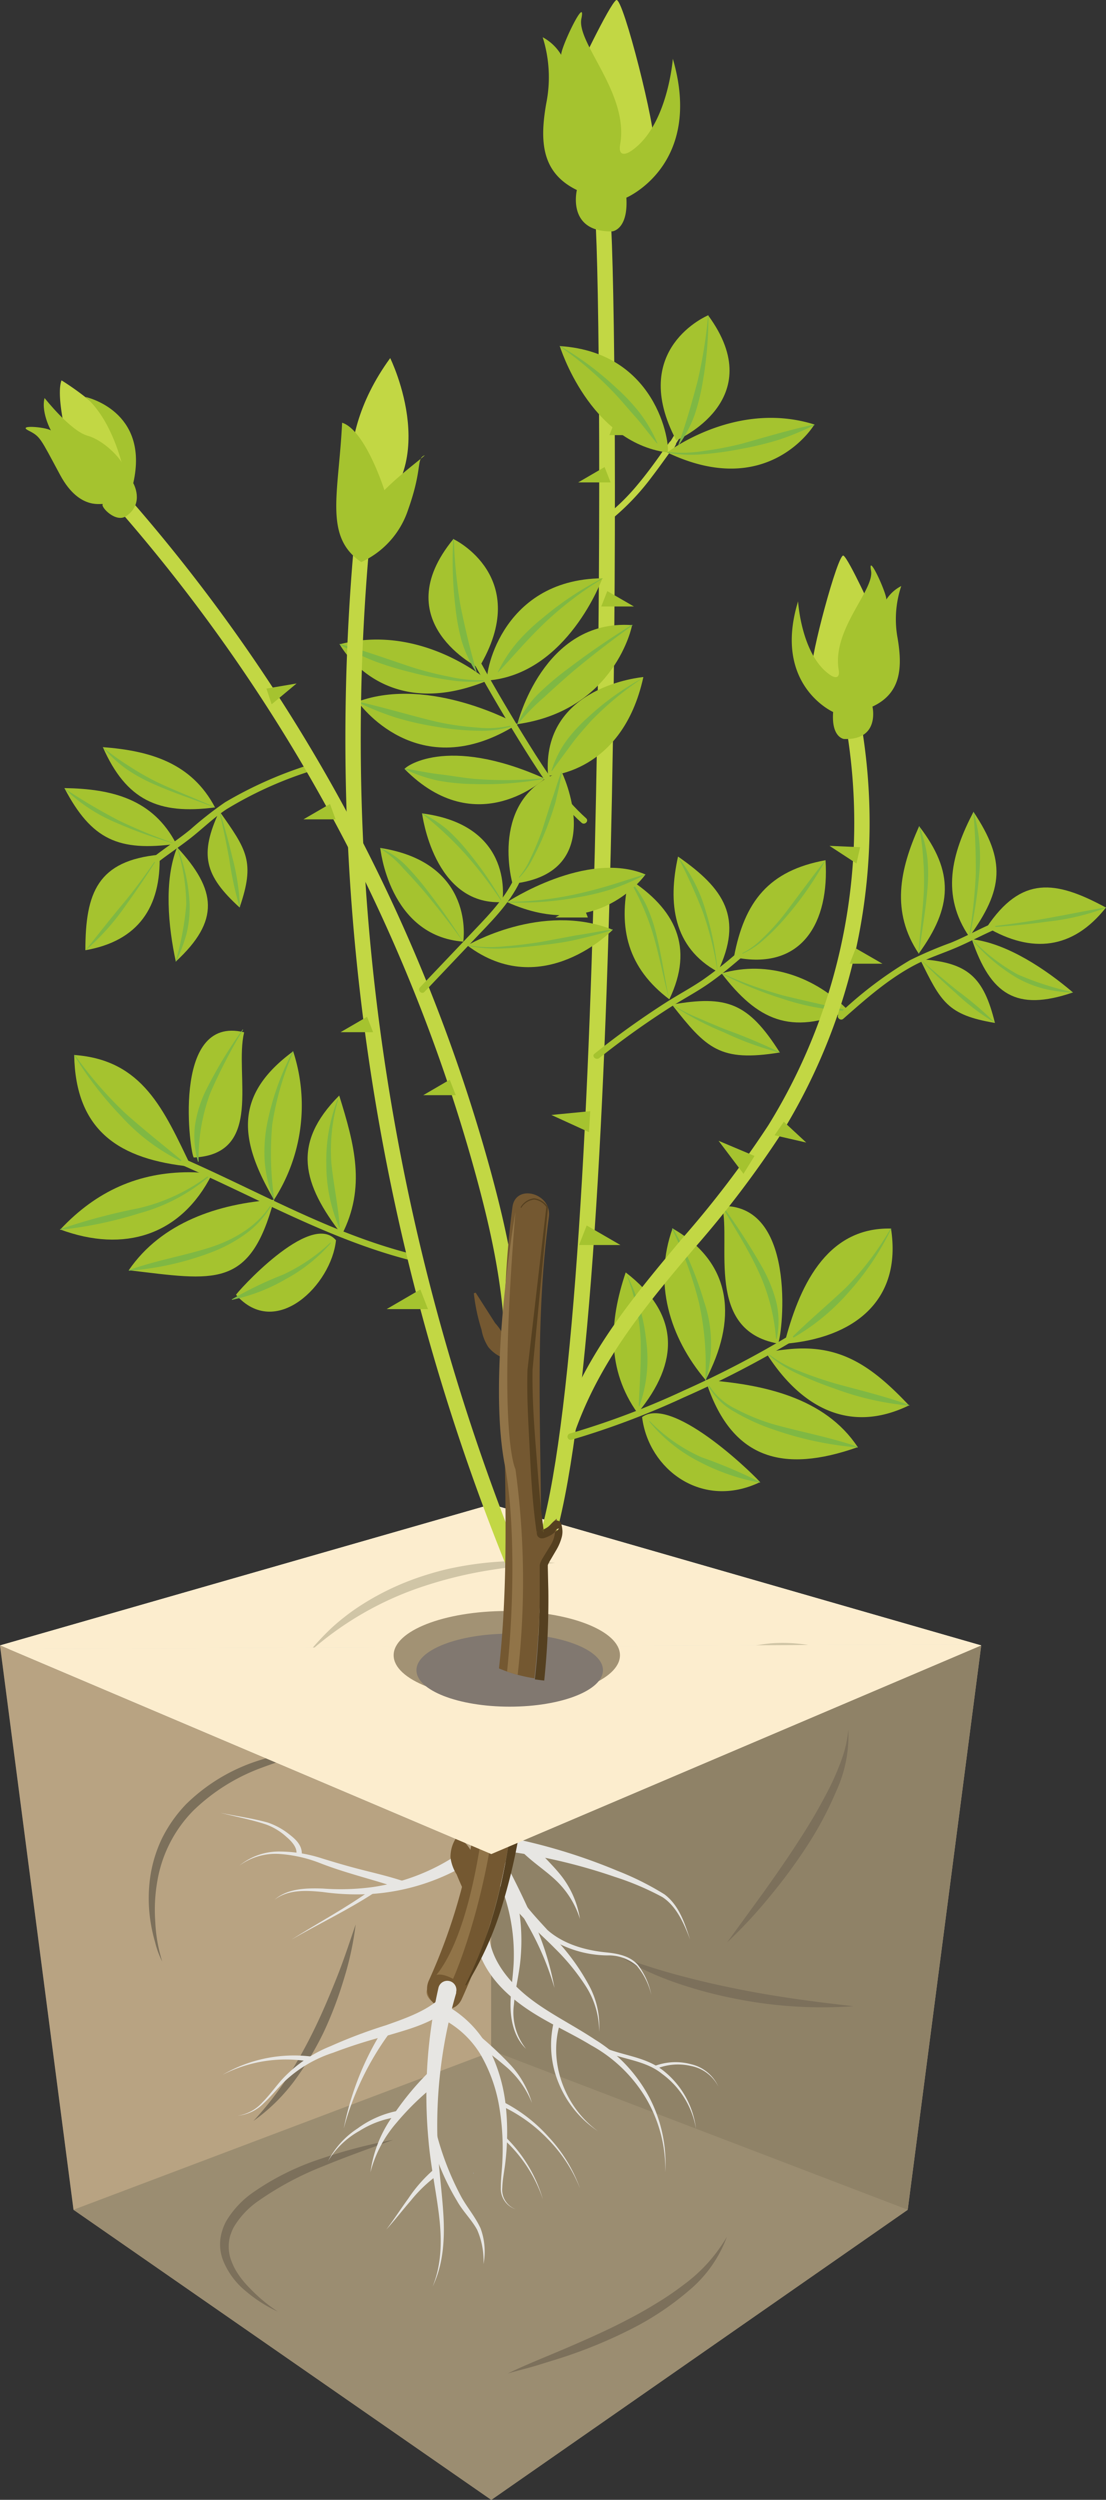 <?xml version="1.0" encoding="UTF-8"?>
<svg xmlns="http://www.w3.org/2000/svg" viewBox="0 0 164 370.55">
  <rect x="0" y="0" width="164" height="370.55" fill="#333333" stroke="none"/>
  <defs>
    <style>.cls-1{fill:#a29274;}.cls-2{fill:#e3e0c9;}.cls-3{fill:#fcedce;}.cls-4{fill:#bda885;}.cls-5{fill:#d0c5a6;}.cls-6{fill:#8f8267;}.cls-7{fill:#ab967a;opacity:0.25;}.cls-8{fill:#9b8d71;}.cls-9{fill:#7c705b;}.cls-10{fill:#a5a5a5;}.cls-11{fill:#e7e6e3;}.cls-12{fill:#745831;}.cls-13{fill:#917448;}.cls-14{fill:#554020;}.cls-15{fill:#817870;}.cls-16{fill:#c2d744;}.cls-17{fill:#a5c32f;}.cls-18{fill:#7fb843;}</style>
  </defs>
  <g id="Слой_2" data-name="Слой 2">
    <g id="Слой_1-2" data-name="Слой 1">
      <polygon class="cls-1" points="72.85 274.83 145.5 243.9 134.6 327.55 72.85 370.55 72.85 274.83"></polygon>
      <polygon class="cls-2" points="72.85 222.99 145.5 243.9 72.85 274.83 0 243.9 72.85 222.99"></polygon>
      <polygon class="cls-3" points="72.85 222.99 0 243.9 1.28 244.44 144.82 243.71 72.85 222.99"></polygon>
      <polygon class="cls-4" points="10.9 327.55 0 243.9 72.85 274.83 72.85 370.55 10.9 327.55"></polygon>
      <path class="cls-5" d="M45.79,244.93a38.44,38.44,0,0,1,3.44-3.68,32.58,32.58,0,0,1,4-3.11,39.5,39.5,0,0,1,9.13-4.42c1.61-.53,3.24-1,4.89-1.33a50.06,50.06,0,0,1,5-.76,48.32,48.32,0,0,1,10.06.05c-3.35.22-6.65.57-9.91,1.1a62.31,62.31,0,0,0-9.58,2.35,48,48,0,0,0-17,9.8Z"></path>
      <path class="cls-5" d="M33.38,247.87c0,.06.19.11.29.14l.36.1c.24.06.49.11.74.15a14.58,14.58,0,0,0,1.48.18,26.53,26.53,0,0,0,3,.1,45,45,0,0,0,5.91-.5c2-.27,3.91-.67,5.86-1.09l5.9-1.34a31.32,31.32,0,0,1-5.59,2.46,34.52,34.52,0,0,1-6,1.44,26.53,26.53,0,0,1-6.17.19,17.73,17.73,0,0,1-3-.54,13.31,13.31,0,0,1-1.46-.51c-.24-.1-.47-.21-.7-.33l-.33-.21C33.54,248,33.35,248,33.38,247.87Z"></path>
      <path class="cls-5" d="M83.5,265.69a57.41,57.41,0,0,1,15.32-16,37.6,37.6,0,0,1,10-5,27.92,27.92,0,0,1,5.5-1.1,23.39,23.39,0,0,1,5.55.25,29.18,29.18,0,0,0-5.46.48,32.24,32.24,0,0,0-5.21,1.47A44.51,44.51,0,0,0,99.66,251a74.06,74.06,0,0,0-8.48,6.85A110,110,0,0,0,83.5,265.69Z"></path>
      <polygon class="cls-6" points="72.85 274.83 145.5 243.9 134.6 327.55 72.85 370.55 72.85 274.83"></polygon>
      <polygon class="cls-7" points="10.9 327.55 0 243.9 72.85 274.83 72.85 370.55 10.9 327.55"></polygon>
      <polygon class="cls-8" points="72.85 370.55 10.9 327.55 73.14 304.03 134.6 327.55 72.85 370.55"></polygon>
      <path class="cls-9" d="M24.06,290.77A13.13,13.13,0,0,1,23,287.9a23.93,23.93,0,0,1-.67-3,22.48,22.48,0,0,1-.11-6.24,19.89,19.89,0,0,1,1.75-6.05,20.32,20.32,0,0,1,3.63-5.18A27,27,0,0,1,38.24,261a45.42,45.42,0,0,1,12.12-2.16,69.08,69.08,0,0,0-11.72,3.25,28.79,28.79,0,0,0-10,6.32,19.51,19.51,0,0,0-5.3,10.37,24.36,24.36,0,0,0-.32,6A23,23,0,0,0,24.06,290.77Z"></path>
      <path class="cls-9" d="M91.76,289.62c.19.31.6.42.92.58s.69.3,1,.43c.69.27,1.4.51,2.12.73,1.41.47,2.85.89,4.29,1.29,2.88.78,5.78,1.48,8.7,2.06,5.85,1.21,11.77,2,17.76,2.67a65.57,65.57,0,0,1-18-1.21,64.53,64.53,0,0,1-8.76-2.42A45.22,45.22,0,0,1,95.57,292c-.69-.33-1.36-.68-2-1.05-.33-.19-.66-.38-1-.59-.16-.11-.31-.23-.46-.35S91.78,289.82,91.76,289.62Z"></path>
      <path class="cls-9" d="M52.74,285.26a46.13,46.13,0,0,1-1.78,8.2,57.1,57.1,0,0,1-3,7.85,45.94,45.94,0,0,1-4.38,7.23,27.46,27.46,0,0,1-6,5.85,50,50,0,0,0,5.09-6.52,73.34,73.34,0,0,0,4-7.21c1.2-2.47,2.26-5,3.29-7.58S51.83,287.9,52.74,285.26Z"></path>
      <path class="cls-9" d="M75.27,351.83c3-1.45,6-2.6,9-3.9s6-2.62,8.83-4.12q2.16-1.11,4.23-2.39a43.15,43.15,0,0,0,4-2.72,23.42,23.42,0,0,0,6.46-7.15,18.88,18.88,0,0,1-5.72,8.05,42.33,42.33,0,0,1-8.27,5.53,71.27,71.27,0,0,1-9.1,3.88c-1.56.55-3.13,1-4.71,1.5S76.84,351.36,75.27,351.83Z"></path>
      <path class="cls-9" d="M41.2,342.65a20.28,20.28,0,0,1-4.71-3,11.22,11.22,0,0,1-3.41-4.59,6.58,6.58,0,0,1-.11-4.46,7.44,7.44,0,0,1,.59-1.39A13.85,13.85,0,0,1,37.5,325a38.4,38.4,0,0,1,10.06-5,75.87,75.87,0,0,1,10.75-2.81c-3.48,1.26-7,2.51-10.34,3.89a46,46,0,0,0-9.58,5.11,12.52,12.52,0,0,0-3.6,3.73,5.61,5.61,0,0,0-.53,1.14,4.5,4.5,0,0,0-.3,1.2,5.94,5.94,0,0,0,.21,2.47,9.17,9.17,0,0,0,1.13,2.34A13.93,13.93,0,0,0,37,339.14,24.14,24.14,0,0,0,41.2,342.65Z"></path>
      <path class="cls-9" d="M107.81,287.93l5.42-7.45c1.77-2.49,3.53-5,5.17-7.56A81.47,81.47,0,0,0,123,265a37.38,37.38,0,0,0,1.79-4.17,17.53,17.53,0,0,0,1-4.44,19.59,19.59,0,0,1-1.78,9.09,52.08,52.08,0,0,1-4.38,8.21,80.62,80.62,0,0,1-5.51,7.46A69.52,69.52,0,0,1,107.81,287.93Z"></path>
      <polygon class="cls-10" points="70.2 322.22 70.27 322.09 70.15 322.08 70.2 322.22"></polygon>
      <path class="cls-11" d="M69.8,276a32,32,0,0,1-14.42,4.72,36.44,36.44,0,0,1-7.54-.27c-2.41-.24-5.09-.4-7.13,1.15,1.93-1.7,4.72-1.74,7.16-1.66a35.67,35.67,0,0,0,7.39-.22,30.51,30.51,0,0,0,13.41-5.4Z"></path>
      <path class="cls-11" d="M55.58,280.51c-4,2.62-8.27,4.64-12.37,7,4-2.52,8.19-4.74,12-7.5Z"></path>
      <path class="cls-11" d="M59.46,280c-3.92-1.36-8.1-2.3-12-3.83a20.24,20.24,0,0,0-6.07-1.36,9.09,9.09,0,0,0-5.89,1.73,9.25,9.25,0,0,1,5.89-2.09,20.62,20.62,0,0,1,6.29,1c2,.62,4,1.21,6.06,1.73s4.08,1,6.13,1.68Z"></path>
      <path class="cls-11" d="M43.92,274.92c.25-.93-.59-1.92-1.45-2.64a9.13,9.13,0,0,0-2.94-1.81c-2.21-.75-4.56-1.17-6.84-1.76,2.31.49,4.65.79,7,1.44a10.55,10.55,0,0,1,3.16,1.72c.89.69,2.09,1.67,1.88,3.21Z"></path>
      <path class="cls-11" d="M89.22,303.35c2.91,1.37,6.51,1.44,9.24,3.66a13,13,0,0,1,4.75,8.56,12.78,12.78,0,0,0-5.06-8.18c-2.55-2.07-6.09-2.13-9.17-3.53Z"></path>
      <path class="cls-11" d="M97.12,306.22a8.83,8.83,0,0,1,5.4-.23,5.88,5.88,0,0,1,4,3.31,5.78,5.78,0,0,0-4.11-3.07,8.4,8.4,0,0,0-5.15.45Z"></path>
      <path class="cls-11" d="M72.55,287.32c.51,3.5,3,6.54,5.93,8.83s6.46,4,9.72,6.16a22.46,22.46,0,0,1,8,8.43A21.12,21.12,0,0,1,98.65,322a20.78,20.78,0,0,0-2.88-11,21.51,21.51,0,0,0-8.11-7.82c-3.28-2-6.85-3.48-10.09-5.8s-6.18-5.47-7-9.71Z"></path>
      <path class="cls-11" d="M83.11,299.74c-1.89,5.73.54,12.53,5.55,16.16a15.59,15.59,0,0,1-5.82-7.12,14.69,14.69,0,0,1-.66-9.31Z"></path>
      <path class="cls-11" d="M74.84,275.88a29.21,29.21,0,0,1,2.37,14.22c-.18,2.41-.82,4.7-1,7A8.64,8.64,0,0,0,78,303.69c-1.75-1.66-2.32-4.22-2.3-6.58s.49-4.75.49-7.06A27.8,27.8,0,0,0,73,276.76Z"></path>
      <path class="cls-11" d="M75.19,276.7a12.91,12.91,0,0,0,3,6c1.49,1.85,3.22,3.56,4.82,5.43a32.42,32.42,0,0,1,4.24,6,12.65,12.65,0,0,1,1.59,7.07,12.4,12.4,0,0,0-2-6.82,32.7,32.7,0,0,0-4.55-5.56c-1.68-1.71-3.53-3.3-5.22-5.13a14.68,14.68,0,0,1-3.86-6.64Z"></path>
      <path class="cls-11" d="M74.8,275.81c1.57,3,3.09,6.05,4.42,9.18a43,43,0,0,1,3,9.69,42.85,42.85,0,0,0-3.92-9.25c-1.61-2.95-3.41-5.78-5.25-8.59Z"></path>
      <path class="cls-11" d="M81.23,286.13c2.38,2.07,5.63,3,8.83,3.29,1.59.17,3.39.53,4.52,1.83a10.57,10.57,0,0,1,2,4.46,10.54,10.54,0,0,0-2.14-4.31,6.41,6.41,0,0,0-4.4-1.55,16.29,16.29,0,0,1-9.34-3.06Z"></path>
      <path class="cls-11" d="M78.92,273.17c1.26,1.7,3,3.19,4.4,5A13.93,13.93,0,0,1,86,284.45a13.41,13.41,0,0,0-3.41-5.57c-1.55-1.52-3.45-2.7-5.15-4.37Z"></path>
      <path class="cls-11" d="M76.6,272.62a85.09,85.09,0,0,1,14.93,4.68,42.76,42.76,0,0,1,7,3.5c2.2,1.66,3,4.3,3.81,6.72-.91-2.37-2-4.92-4.11-6.31a41.23,41.23,0,0,0-7.06-3,83.17,83.17,0,0,0-14.93-3.64Z"></path>
      <path class="cls-12" d="M70,282.73a52.63,52.63,0,0,1-2.29-4.89,6.2,6.2,0,0,1-.91-2.51,5.15,5.15,0,0,1,.84-2.9l.32-.07a5.27,5.27,0,0,1,2,2.24,6.2,6.2,0,0,1,.27,2.65,51.26,51.26,0,0,1,.07,5.41Z"></path>
      <ellipse class="cls-13" cx="65.77" cy="295.79" rx="1.63" ry="2.59" transform="translate(-235.54 263.66) rotate(-71.38)"></ellipse>
      <path class="cls-12" d="M70.91,266.09a86.22,86.22,0,0,1-7.29,27.42c-1.52,3.24,3.3,6.09,4.84,2.83a90.17,90.17,0,0,0,7.7-28.78A22.75,22.75,0,0,1,70.91,266.09Z"></path>
      <path class="cls-14" d="M76.12,267.56c0,.19,0,.39-.05.59a87.77,87.77,0,0,1-2.32,13.37A62.55,62.55,0,0,1,69,294.23l.12.07a49.24,49.24,0,0,0,5.55-12.54,85.54,85.54,0,0,0,2.84-13.45c0-.19,0-.39.05-.58C77,267.69,76.58,267.62,76.12,267.56Z"></path>
      <path class="cls-13" d="M72.1,266.55c-1.13,11-3.52,21.42-7.39,26.2,0,0,.76-.35,2.47.58,0,0,4.6-10,6.49-26.29C73.16,266.9,72.64,266.74,72.1,266.55Z"></path>
      <path class="cls-11" d="M67.65,295.4A70.06,70.06,0,0,0,64.86,317c.08,3.66.63,7.32.87,11s.06,7.57-1.58,10.94c1.42-3.46,1.37-7.26.91-10.88s-1.24-7.29-1.54-11A71.62,71.62,0,0,1,65,294.72a1.35,1.35,0,1,1,2.63.6S67.66,295.38,67.65,295.4Z"></path>
      <path class="cls-11" d="M64.67,316a42.52,42.52,0,0,0,3.79,9.75c.85,1.5,2,2.84,2.79,4.53a9.93,9.93,0,0,1,.44,5.33,11.41,11.41,0,0,0-.94-5.09c-.81-1.49-2.13-2.74-3-4.31a36.16,36.16,0,0,1-4.09-9.91Z"></path>
      <path class="cls-11" d="M64.92,322.38a20.87,20.87,0,0,0-4,3.81c-1.23,1.42-2.38,2.91-3.64,4.3,1.13-1.49,2.15-3.07,3.26-4.6a21.33,21.33,0,0,1,3.79-4.31Z"></path>
      <path class="cls-11" d="M64.81,308.85a39.31,39.31,0,0,0-6,5.79A18.17,18.17,0,0,0,54.93,322,18.59,18.59,0,0,1,58,314a41.46,41.46,0,0,1,5.43-6.7Z"></path>
      <path class="cls-11" d="M59.29,313.76a14.05,14.05,0,0,0-6,2.11,12.57,12.57,0,0,0-4.65,4.48,12.68,12.68,0,0,1,4.4-4.86,14.79,14.79,0,0,1,6.16-2.64Z"></path>
      <path class="cls-11" d="M66,298.24c-2.65,1.84-5.54,2.6-8.33,3.43a75.53,75.53,0,0,0-8.26,2.6,19,19,0,0,0-7.3,4.34c-1,1-1.94,2.16-3,3.15a6.23,6.23,0,0,1-3.88,1.85,6.12,6.12,0,0,0,3.7-2c1-1,1.86-2.21,2.83-3.31A19.9,19.9,0,0,1,49,303.31a75,75,0,0,1,8.21-3.1c2.7-.95,5.48-1.93,7.54-3.57Z"></path>
      <path class="cls-11" d="M46,305.6a20.52,20.52,0,0,0-13,1.95,21,21,0,0,1,13.08-2.72Z"></path>
      <path class="cls-11" d="M57.65,301.51a42.52,42.52,0,0,0-6.68,14,43,43,0,0,1,5.79-14.63Z"></path>
      <path class="cls-11" d="M66.68,297.56a16,16,0,0,1,5.89,6.27,24.28,24.28,0,0,1,2.4,8.08,37.16,37.16,0,0,1,0,8.3c-.13,1.37-.45,2.73-.49,4.07a3.08,3.08,0,0,0,2,3.2,3.2,3.2,0,0,1-2.22-3.19c0-1.41.2-2.76.24-4.12a37.25,37.25,0,0,0-.51-8.11,23,23,0,0,0-2.71-7.48,14.2,14.2,0,0,0-5.55-5.25Z"></path>
      <path class="cls-11" d="M74.85,316.67A21.07,21.07,0,0,1,80.5,326a21,21,0,0,0-5.93-9Z"></path>
      <path class="cls-11" d="M74.33,311.42a23.11,23.11,0,0,1,7.07,5.4A22,22,0,0,1,86,324.37a21.88,21.88,0,0,0-4.8-7.33,22.91,22.91,0,0,0-7.1-5Z"></path>
      <path class="cls-11" d="M71.15,301.8a51.66,51.66,0,0,1,4.64,4.38,14.27,14.27,0,0,1,3.09,5.54,13.86,13.86,0,0,0-3.54-5.11,49.17,49.17,0,0,0-5-3.83Z"></path>
      <polygon class="cls-3" points="1.28 244.44 72.85 274.83 145.5 243.9 144.82 243.71 1.28 244.44"></polygon>
      <ellipse class="cls-1" cx="75.15" cy="245.36" rx="16.78" ry="6.56"></ellipse>
      <ellipse class="cls-15" cx="75.58" cy="247.57" rx="13.83" ry="5.41"></ellipse>
      <path class="cls-16" d="M81.37,230.87l-2.12-.8C89.92,201.86,89.44,47.29,88.25,32l2.27-.18C91.75,47.58,92.44,201.64,81.37,230.87Z"></path>
      <path class="cls-12" d="M82.55,225.11a11.19,11.19,0,0,1-3.83,9.17,10.09,10.09,0,0,1,.84-5A10.25,10.25,0,0,1,82.55,225.11Z"></path>
      <path class="cls-17" d="M99.25,148.13c3.73-7.77.86-13.42-6-17.85C91.58,137.65,93.14,143.53,99.25,148.13Z"></path>
      <path class="cls-18" d="M99.22,148.14c-.82-3.07-1.39-6.19-2.26-9.22a36.62,36.62,0,0,0-3.73-8.62l0,0a16.78,16.78,0,0,1,2.66,4,23.81,23.81,0,0,1,1.51,4.55c.76,3.09,1.18,6.23,1.83,9.33Z"></path>
      <path class="cls-17" d="M106.43,144.05c3.82-8,1-12.3-5.89-17.08C99,133.89,99.83,140.45,106.43,144.05Z"></path>
      <path class="cls-18" d="M106.4,144.06a48.34,48.34,0,0,0-2.16-8.82,81.17,81.17,0,0,0-3.73-8.25l0,0a23.08,23.08,0,0,1,4.16,8.13,43.66,43.66,0,0,1,1.75,9Z"></path>
      <path class="cls-17" d="M108.83,141.88c1.54-8.25,5.17-12.84,13.58-14.37C123,136.64,119,144,108.83,141.88Z"></path>
      <path class="cls-18" d="M108.82,141.85a11.85,11.85,0,0,0,4.16-2.68,32.52,32.52,0,0,0,3.35-3.69c1-1.32,2-2.67,3-4s2-2.69,3.1-4l0,0a48.75,48.75,0,0,1-5.72,8.27,32.52,32.52,0,0,1-3.53,3.61,12,12,0,0,1-4.35,2.5Z"></path>
      <path class="cls-17" d="M107,144.28c6.93-2,13.92.52,18.82,5.54C117.2,153.5,112.31,151.21,107,144.28Z"></path>
      <path class="cls-18" d="M107,144.25a62.14,62.14,0,0,0,9.24,3.34c3.18.77,6.36,1.47,9.58,2.2v.06a34.6,34.6,0,0,1-9.71-1.78,53.84,53.84,0,0,1-9.12-3.76Z"></path>
      <path class="cls-17" d="M99.63,148.91c8.09-1.4,11.29-.34,16,7.1C106.73,157.45,104.76,155.44,99.63,148.91Z"></path>
      <path class="cls-18" d="M99.65,148.89a24.58,24.58,0,0,0,3.88,2c1.33.59,2.68,1.15,4,1.69a82.62,82.62,0,0,1,8.08,3.39l0,.06a45.42,45.42,0,0,1-8.25-3,43.63,43.63,0,0,1-7.76-4.11Z"></path>
      <path class="cls-17" d="M109.34,141.21a59.12,59.12,0,0,1-5.08,4c-1.8,1.23-3.73,2.25-5.56,3.42a124.11,124.11,0,0,0-10.54,7.56c-.48.38.2,1,.67.67a122.52,122.52,0,0,1,11-7.83c1.78-1.11,3.64-2.1,5.36-3.31s3.26-2.5,4.82-3.84c.46-.4-.21-1.07-.67-.67Z"></path>
      <path class="cls-17" d="M136.23,141.35c5-6.87,5.3-12.1.06-18.88C133.39,128.94,132.1,135.18,136.23,141.35Z"></path>
      <path class="cls-18" d="M136.2,141.34c.2-3.16.66-6.32.8-9.47a41.1,41.1,0,0,0-.12-4.71,34.1,34.1,0,0,0-.62-4.68l.06,0a19.42,19.42,0,0,1,1.19,4.64,24.83,24.83,0,0,1,0,4.8c-.26,3.19-.85,6.3-1.24,9.45Z"></path>
      <path class="cls-17" d="M143.72,138.86c5.07-7,5.47-11.28.63-18.52C141.06,126.62,139.53,132.71,143.72,138.86Z"></path>
      <path class="cls-18" d="M143.69,138.86a78.05,78.05,0,0,0,1-9.25,92.6,92.6,0,0,0-.37-9.26h.06a24.73,24.73,0,0,1,.81,9.3,66.6,66.6,0,0,1-1.43,9.23Z"></path>
      <path class="cls-17" d="M146.31,137.45c5.13-7.65,10.16-7,17.68-2.92C159.09,140.74,153,141.38,146.31,137.45Z"></path>
      <path class="cls-18" d="M146.3,137.41c3-.35,5.94-.76,8.87-1.28S161,135,164,134.5l0,.06a35.27,35.27,0,0,1-8.75,2.06c-3,.42-5.95.69-8.94.86Z"></path>
      <path class="cls-17" d="M144.1,139.22c5.24.6,11,4.48,15,7.89C150.63,150,146.88,147.38,144.1,139.22Z"></path>
      <path class="cls-18" d="M144.13,139.2a28,28,0,0,0,6.8,5.25,44.17,44.17,0,0,0,8.16,2.63v.06a22.67,22.67,0,0,1-4.33-.59,16.59,16.59,0,0,1-4.07-1.66,26,26,0,0,1-6.61-5.65Z"></path>
      <path class="cls-17" d="M136.42,142.18c7.08.45,9.43,2.61,11.11,9.45C140.46,150.44,139.53,148.51,136.42,142.18Z"></path>
      <path class="cls-18" d="M136.44,142.16c1.8,1.63,3.67,3.19,5.56,4.71a50,50,0,0,1,5.55,4.74l0,0a33.45,33.45,0,0,1-5.83-4.41c-1.83-1.61-3.61-3.28-5.29-5.05Z"></path>
      <path class="cls-17" d="M146.88,137c-2,.88-3.88,1.92-5.88,2.74a58.33,58.33,0,0,0-6.09,2.6,58.77,58.77,0,0,0-10.52,8c-.46.4.21,1.07.66.67,3.34-2.95,6.71-5.93,10.66-8,1.93-1,4-1.66,6-2.51s3.76-1.81,5.67-2.65c.55-.25.07-1.07-.48-.82Z"></path>
      <path class="cls-17" d="M31.88,119.68c-8.41,1.12-13.16-1.09-16.63-8.93C22.32,111.28,28.43,113.12,31.88,119.68Z"></path>
      <path class="cls-18" d="M31.87,119.71c-2.95-1.16-6-2.12-8.9-3.41A24.15,24.15,0,0,1,18.75,114a19.46,19.46,0,0,1-3.52-3.26l0,0a35.08,35.08,0,0,0,3.83,2.77,41.11,41.11,0,0,0,4.08,2.35c2.84,1.37,5.83,2.47,8.71,3.8Z"></path>
      <path class="cls-17" d="M26.13,125.09c-8.52,1.15-12.53-.56-16.58-8.27C16.63,116.92,22.71,118.47,26.13,125.09Z"></path>
      <path class="cls-18" d="M26.12,125.12a66.28,66.28,0,0,1-8.8-3.13,24.35,24.35,0,0,1-7.79-5.14l0,0a89.3,89.3,0,0,0,8,4.73,76.83,76.83,0,0,0,8.6,3.53Z"></path>
      <path class="cls-17" d="M23.66,126.69c-9.17.87-11,5.61-11,14.16C20.47,139.5,23.92,134.47,23.66,126.69Z"></path>
      <path class="cls-18" d="M23.68,126.7c-1.57,2.55-3.23,5-5,7.46a35.72,35.72,0,0,1-6,6.72l0,0c1.85-2.36,3.69-4.69,5.62-7s3.63-4.74,5.35-7.19Z"></path>
      <path class="cls-17" d="M26.27,125.6c-2,4.89-1.31,11.82-.2,16.93C32.64,136.46,32.12,131.92,26.27,125.6Z"></path>
      <path class="cls-18" d="M26.3,125.59a26.16,26.16,0,0,1,1.82,8.5,16.8,16.8,0,0,1-.47,4.36,23.94,23.94,0,0,1-1.55,4.09l-.06,0a43.4,43.4,0,0,0,1.58-8.44,28.23,28.23,0,0,0-1.38-8.47Z"></path>
      <path class="cls-17" d="M32.53,120.24c-3,6.44-2.2,9.54,3,14.28C37.86,127.72,36.61,126,32.53,120.24Z"></path>
      <path class="cls-18" d="M32.56,120.23c.75,2.32,1.38,4.68,1.93,7a34,34,0,0,1,1.09,7.23h-.06A51.75,51.75,0,0,1,34,127.39c-.43-2.39-.92-4.78-1.5-7.14Z"></path>
      <path class="cls-17" d="M23.45,127.78c1.54-1.19,3.17-2.27,4.71-3.47,1.84-1.43,3.49-3.08,5.45-4.37a57,57,0,0,1,12-5.5c.57-.21.32-1.12-.25-.91a59.73,59.73,0,0,0-12,5.4,53.51,53.51,0,0,0-5.1,4c-1.72,1.42-3.6,2.63-5.36,4-.48.37,0,1.19.48.82Z"></path>
      <path class="cls-17" d="M71,99s-13.88-6.78-3.78-19.09C67.26,79.88,79.09,85.56,71,99Z"></path>
      <path class="cls-17" d="M72.31,100.87c-.57,0,1.57-15,17-15.15C89.35,85.72,84.14,99.92,72.31,100.87Z"></path>
      <path class="cls-17" d="M76.72,107.34s3.79-15.63,17-14.68C93.77,92.66,91.24,105.28,76.72,107.34Z"></path>
      <path class="cls-16" d="M77,205.36l-2.27-.16c.78-10.94-1.64-21.71-4.11-30.79A250.91,250.91,0,0,0,16.51,74.29l1.71-1.5a253.21,253.21,0,0,1,54.59,101C75.33,183.08,77.79,194.08,77,205.36Z"></path>
      <path class="cls-17" d="M60,114c-.16-.16,6.07-5.2,20.79,1.42C80.79,115.38,70.73,124.85,60,114Z"></path>
      <path class="cls-17" d="M76.72,107.34S63.78,100.08,53.05,104C53.05,104,61.89,116.76,76.72,107.34Z"></path>
      <path class="cls-17" d="M72.31,100.87a19.78,19.78,0,0,0-1.7-1.27c-3.3-2.24-11.1-6.47-20.24-4.1C50.37,95.5,56.68,107.34,72.31,100.87Z"></path>
      <path class="cls-18" d="M67.3,79.88a70.86,70.86,0,0,0,1,10c.68,3.28,1.41,6.47,2.38,9.71l-.09,0A18.16,18.16,0,0,1,68.45,95a31.76,31.76,0,0,1-.92-5,57.83,57.83,0,0,1-.32-10.1Z"></path>
      <path class="cls-18" d="M89.37,85.76a52.28,52.28,0,0,0-8.32,6.3c-1.26,1.19-2.47,2.44-3.63,3.71s-2.32,2.57-3.53,3.86l-.08,0a21.34,21.34,0,0,1,2.9-4.44,29.46,29.46,0,0,1,3.84-3.65,45.82,45.82,0,0,1,8.78-5.82Z"></path>
      <path class="cls-18" d="M76.75,107.38a15.23,15.23,0,0,1-6,.93,38.76,38.76,0,0,1-6.08-.59,44.73,44.73,0,0,1-6-1.36A42.55,42.55,0,0,1,53,104.07l0-.09c4,.89,7.81,2.07,11.72,3a40.18,40.18,0,0,0,6,.86,14.92,14.92,0,0,0,6-.55Z"></path>
      <path class="cls-18" d="M93.79,92.7c-3.06,2.2-6.05,4.5-8.93,6.91-1.42,1.23-2.82,2.48-4.18,3.75a31.45,31.45,0,0,0-3.91,4l-.09,0A15.34,15.34,0,0,1,80,102.68,42.23,42.23,0,0,1,84.39,99a111.9,111.9,0,0,1,9.35-6.4Z"></path>
      <path class="cls-18" d="M80.8,115.43a49.4,49.4,0,0,1-10.52.79,31.35,31.35,0,0,1-5.28-.5A21.72,21.72,0,0,1,60,114l0-.09c1.75.28,3.43.66,5.16.86s3.42.52,5.16.68a57,57,0,0,0,10.45-.12Z"></path>
      <path class="cls-18" d="M72.32,100.91a20.67,20.67,0,0,1-5.72-.11A48.44,48.44,0,0,1,61,99.67,47.94,47.94,0,0,1,55.51,98a40.07,40.07,0,0,1-5.16-2.48l0-.08c3.69,1,7.22,2.3,10.8,3.48a49.57,49.57,0,0,0,5.49,1.39,20.44,20.44,0,0,0,5.62.49Z"></path>
      <path class="cls-17" d="M95.4,100.36S80.19,101.62,81.27,115C81.27,115,92.28,114.64,95.4,100.36Z"></path>
      <path class="cls-18" d="M94.91,100.77a46.13,46.13,0,0,0-7.26,6.09c-1.05,1.17-2.09,2.34-3,3.59s-1.87,2.5-2.79,3.82l-.09,0a15.76,15.76,0,0,1,2.12-4.34,23,23,0,0,1,3.26-3.57,39.47,39.47,0,0,1,7.74-5.63Z"></path>
      <path class="cls-17" d="M70.32,98.4q3.62,6.52,7.59,12.86c2.41,3.84,4.93,7.66,8.33,10.7.46.41,1.13-.26.67-.67-3.45-3.09-6-7-8.42-10.88q-3.85-6.15-7.36-12.49c-.29-.53-1.11-.06-.81.48Z"></path>
      <path class="cls-17" d="M116.31,199.19c10.12-.82,17.49-6.25,15.81-17.08C122.34,181.87,118.39,191.09,116.31,199.19Z"></path>
      <path class="cls-17" d="M115.33,199.15c.52.09,3.34-20.64-8.25-20.38C108.42,184.51,104.52,197.18,115.33,199.15Z"></path>
      <path class="cls-17" d="M104.63,204.56c4.57-8.68,4.26-17.2-4.9-22.47C96.85,190.11,99.27,198.23,104.63,204.56Z"></path>
      <path class="cls-17" d="M112.69,219.7c.13-.06-12.77-13.06-17.48-9.65C96.16,217.81,104.1,223.82,112.69,219.7Z"></path>
      <path class="cls-17" d="M104.63,204.56c8.34.62,17.66,2.52,22.56,9.95C116.08,218.43,108.37,216.35,104.63,204.56Z"></path>
      <path class="cls-17" d="M113.6,200.53a21.36,21.36,0,0,1,2.9-.49c7.84-.92,12.57,2.22,18.29,8.28C125.81,212.68,118.57,208.42,113.6,200.53Z"></path>
      <path class="cls-18" d="M132.16,182.13a40,40,0,0,1-6.2,9.28,32.34,32.34,0,0,1-8.65,7.07l-.06-.07c2.66-2.64,5.5-5,8.15-7.51a44,44,0,0,0,6.68-8.81Z"></path>
      <path class="cls-18" d="M107.12,178.74a92.34,92.34,0,0,1,5.91,9.12,21.41,21.41,0,0,1,2.07,5.1,12.41,12.41,0,0,1,.07,5.49h-.1a28.86,28.86,0,0,0-2.72-10.24c-1.52-3.24-3.49-6.29-5.31-9.41Z"></path>
      <path class="cls-18" d="M104.67,204.54a9.61,9.61,0,0,0,4.43,4.3,30.13,30.13,0,0,0,5.83,2.35c4.06,1.11,8.22,1.88,12.27,3.27l0,.1a50.51,50.51,0,0,1-12.48-2.65,30.46,30.46,0,0,1-5.84-2.66,9.89,9.89,0,0,1-4.28-4.67Z"></path>
      <path class="cls-18" d="M99.78,182.07a50.29,50.29,0,0,1,4.6,10.8,19.4,19.4,0,0,1,.3,11.7l-.1,0a42.14,42.14,0,0,0-.94-11.49,55.56,55.56,0,0,0-4-10.95Z"></path>
      <path class="cls-18" d="M96.31,210.62A24.85,24.85,0,0,0,104,216a74.73,74.73,0,0,1,8.71,3.69l0,.09a31.5,31.5,0,0,1-9-3.1,23.27,23.27,0,0,1-7.43-5.95Z"></path>
      <path class="cls-18" d="M113.69,200.49a17.56,17.56,0,0,0,4.9,2.77c1.74.71,3.53,1.3,5.34,1.84,3.66,1,7.31,1.87,10.91,3.17l0,.09a42.86,42.86,0,0,1-11.12-2.54,56.53,56.53,0,0,1-5.31-2.13,17.8,17.8,0,0,1-4.76-3.14Z"></path>
      <path class="cls-17" d="M92.78,188.61c8,6.16,8.07,13.23,1.76,20.86C89.93,203,90.33,195.9,92.78,188.61Z"></path>
      <path class="cls-18" d="M93.06,189.17a28,28,0,0,1,2.75,9.47,20.8,20.8,0,0,1-1,9.81h-.1c.14-3.31.38-6.5.29-9.74A30,30,0,0,0,93,189.21Z"></path>
      <path class="cls-17" d="M117,198a145.08,145.08,0,0,1-15.55,8.09,118.3,118.3,0,0,1-17,6.42.48.48,0,0,0,.25.92,120,120,0,0,0,16.67-6.28,144.51,144.51,0,0,0,16.12-8.33A.48.48,0,0,0,117,198Z"></path>
      <path class="cls-17" d="M28.35,172.94C17.7,171.89,11.2,167.65,11,156.38,21.22,157.1,24.32,164.61,28.35,172.94Z"></path>
      <path class="cls-17" d="M28.75,171.58c-.5,0-3.54-21.28,7.45-18.56C34.7,159.29,39.2,171.06,28.75,171.58Z"></path>
      <path class="cls-17" d="M40.63,177.84c-5.17-8.83-6-15.49,2.84-22A25.77,25.77,0,0,1,40.63,177.84Z"></path>
      <path class="cls-17" d="M35,191.93c-.09-.1,11-12.59,14.82-8.09C49.15,190.43,40.91,198.64,35,191.93Z"></path>
      <path class="cls-17" d="M40.63,177.84c-8.26.57-16.7,3.37-21.54,10.45C31.78,189.78,37.07,191.18,40.63,177.84Z"></path>
      <path class="cls-17" d="M31.42,174.08c-1.9-.09-.93-.31-3.37-.32-7.42,0-13.72,2.73-19.11,8.49C18.4,185.75,26.83,183.16,31.42,174.08Z"></path>
      <path class="cls-18" d="M11.08,156.35a58.16,58.16,0,0,0,7.43,8.6c2.82,2.53,5.77,4.84,8.71,7.29l0,.08A29.38,29.38,0,0,1,18,165.49a51.56,51.56,0,0,1-7-9.09Z"></path>
      <path class="cls-18" d="M36.05,152.63A80.69,80.69,0,0,0,31.19,162a27.72,27.72,0,0,0-1.74,10.2h-.09a13.39,13.39,0,0,1-.45-5.35,17.77,17.77,0,0,1,1.59-5.16A65.81,65.81,0,0,1,36,152.58Z"></path>
      <path class="cls-18" d="M40.67,177.87a13.63,13.63,0,0,1-3.94,4.8,21.7,21.7,0,0,1-5.5,3,43.47,43.47,0,0,1-12.13,2.69l0-.09c3.93-1.41,8-2.09,11.89-3.31s7.6-3.45,9.62-7.12Z"></path>
      <path class="cls-18" d="M43.51,155.88a43.54,43.54,0,0,0-3.14,10.79,48,48,0,0,0,.3,11.16l-.09,0a19.35,19.35,0,0,1-1.32-5.57,22.08,22.08,0,0,1,.36-5.74,40.2,40.2,0,0,1,3.8-10.71Z"></path>
      <path class="cls-18" d="M49.08,184.24a23.89,23.89,0,0,1-6.7,5.36,26.6,26.6,0,0,1-8,3.08l0-.08A55.11,55.11,0,0,1,42,188.93a26.45,26.45,0,0,0,7-4.75Z"></path>
      <path class="cls-18" d="M31.33,174.11a26.54,26.54,0,0,1-10.61,5.72A60.61,60.61,0,0,1,8.9,182.3l0-.09a87.76,87.76,0,0,1,11.64-3.11A27.69,27.69,0,0,0,31.27,174Z"></path>
      <path class="cls-17" d="M50.3,162.39c-7.12,7.15-5.43,13.11.39,20.63C54.29,176,52.56,169.65,50.3,162.39Z"></path>
      <path class="cls-18" d="M50.14,163a26.87,26.87,0,0,0-1,9.47c.33,3.16,1,6.26,1.25,9.51l-.09,0a23.82,23.82,0,0,1-1.91-9.5A24.86,24.86,0,0,1,50.05,163Z"></path>
      <path class="cls-17" d="M27,172.7c11.17,4.89,21.82,11,33.7,14.07a.48.48,0,0,0,.25-.92c-11.79-3-22.38-9.12-33.47-14-.55-.24-1,.57-.48.82Z"></path>
      <polygon class="cls-17" points="87.1 181.94 91.25 184.35 86.16 184.35 87.1 181.94"></polygon>
      <path class="cls-17" d="M92,184.55H85.86l1.14-2.9.2.12Zm-5.55-.4h4l-3.3-1.92Z"></path>
      <polygon class="cls-17" points="90.13 87.85 93.39 89.74 89.39 89.74 90.13 87.85"></polygon>
      <path class="cls-17" d="M94,89.9H89.16l.89-2.28Zm-4.35-.32H92.8l-2.59-1.5Z"></path>
      <polygon class="cls-17" points="91.34 62.45 94.6 64.34 90.6 64.34 91.34 62.45"></polygon>
      <path class="cls-17" d="M95.19,64.5H90.37l.89-2.28Zm-4.36-.31H94l-2.6-1.51Z"></path>
      <polygon class="cls-17" points="89.57 69.45 86.31 71.35 90.31 71.35 89.57 69.45"></polygon>
      <path class="cls-17" d="M90.54,71.51H85.73l3.92-2.28Zm-3.64-.32h3.18l-.59-1.51Z"></path>
      <polygon class="cls-17" points="86.2 133.96 82.94 135.85 86.94 135.85 86.2 133.96"></polygon>
      <path class="cls-17" d="M87.17,136H82.35l3.93-2.28Zm-3.65-.32H86.7l-.58-1.51Z"></path>
      <polygon class="cls-17" points="87.3 164.93 82.52 165.4 87.15 167.52 87.3 164.93"></polygon>
      <path class="cls-17" d="M87.34,167.82l-5.58-2.55,5.76-.56Zm-4.06-2.29L87,167.21l.12-2.06Z"></path>
      <path class="cls-16" d="M100,64.47c-.3.48-.6,1-.88,1.43-.14.23-.28.44-.14.71a.48.48,0,0,0,.73.1,2.13,2.13,0,0,0,.42-.65.7.7,0,0,0,.13-.52.48.48,0,0,0-.81-.18,2.65,2.65,0,0,0-.44.56c-.39.52-.77,1-1.15,1.58-1.08,1.51-2.18,3-3.38,4.42A31.06,31.06,0,0,1,90,76.33c-.46.37.2,1,.66.66a35.87,35.87,0,0,0,6-6.31c.86-1.12,1.68-2.27,2.51-3.42.23-.33.46-.65.7-1a1.1,1.1,0,0,0,.14-.18c.06-.13.24-.12-.09,0l-.36,0h0l-.21-.28c0-.2.1-.36,0-.21a1.09,1.09,0,0,0-.14.23c0,.07-.1.14-.14.21s-.12.12,0,0l.73.09h0l0,.36c-.07.2,0,0,0,0a2.82,2.82,0,0,0,.18-.29c.25-.43.52-.85.78-1.27s-.49-1-.8-.47Z"></path>
      <path class="cls-17" d="M100.28,65.28s14-5.93,4.72-18.54C105,46.74,93.09,51.69,100.28,65.28Z"></path>
      <path class="cls-17" d="M98.94,67.07c.55.07-.76-14.8-15.93-15.77C83,51.3,87.37,65.51,98.94,67.07Z"></path>
      <path class="cls-17" d="M98.94,67.07a20.53,20.53,0,0,1,1.72-1.15c3.37-2,11.25-5.77,20.09-3C120.75,63,113.93,74.24,98.94,67.07Z"></path>
      <path class="cls-18" d="M105.05,46.74a56.81,56.81,0,0,1-.85,9.9A31.51,31.51,0,0,1,103,61.5a18.45,18.45,0,0,1-2.33,4.44l-.09,0c1.13-3.12,2-6.21,2.85-9.4A69.47,69.47,0,0,0,105,46.73Z"></path>
      <path class="cls-18" d="M83,51.26a45.34,45.34,0,0,1,8.31,6.17,29.12,29.12,0,0,1,3.57,3.79,21.28,21.28,0,0,1,2.61,4.5l-.08,0c-1.12-1.33-2.11-2.71-3.26-4S92,59.2,90.83,58A51.74,51.74,0,0,0,83,51.34Z"></path>
      <path class="cls-18" d="M99,67a20.19,20.19,0,0,0,5.54-.18A48.31,48.31,0,0,0,110,65.77c3.58-1,7.11-2.07,10.78-2.85l0,.08a41.3,41.3,0,0,1-5.2,2.16,48.31,48.31,0,0,1-5.46,1.34,49.8,49.8,0,0,1-5.57.8,20.28,20.28,0,0,1-5.61-.19Z"></path>
      <path class="cls-16" d="M85.34,212l-2.14-.77c3.94-10.93,10.77-19.08,18-27.7a150.77,150.77,0,0,0,12.73-16.73,85.18,85.18,0,0,0,11.49-59.36l2.24-.4a87.55,87.55,0,0,1-11.8,61,151.49,151.49,0,0,1-12.92,17C95.84,193.43,89.14,201.42,85.34,212Z"></path>
      <path class="cls-16" d="M77.29,237.47A326.94,326.94,0,0,1,52.41,81.6l2.27.2A324.52,324.52,0,0,0,79.39,236.57Z"></path>
      <path class="cls-12" d="M81.39,180.39c.48-3.52-4.92-5-5.4-1.49-3,22.36.52,46-2,68.41a22.46,22.46,0,0,0,5.26,1.47C81.75,226.37,78.31,203.16,81.39,180.39Z"></path>
      <path class="cls-12" d="M74.86,201.36a5.18,5.18,0,0,1-2.46-1.7,6.83,6.83,0,0,1-1-2.57,27.82,27.82,0,0,1-1.14-5.39l.27-.09c1,1.55,1.92,3,2.89,4.51a8.55,8.55,0,0,1,1.44,2.19,6.27,6.27,0,0,1,.24,2.9Z"></path>
      <path class="cls-14" d="M80.27,226.83s.33.14.34.34l0-.3,0-.18-.17.08C80.34,226.82,80.21,226.83,80.27,226.83Z"></path>
      <path class="cls-14" d="M79.61,226.81l-.06.16c0,.1,0,.19,0,.29Z"></path>
      <path class="cls-14" d="M81,178.86v0l0,0Z"></path>
      <path class="cls-14" d="M81.31,235.81l-.08-3.43V232l.08-.19a6.85,6.85,0,0,1,.38-.69l.88-1.5a7.49,7.49,0,0,0,.71-1.71,3.16,3.16,0,0,0,.12-1,4.55,4.55,0,0,0-.17-1,.71.71,0,0,0-.77-.52.84.84,0,0,0-.49.27l-.31.32a3.42,3.42,0,0,1-.56.46,4.48,4.48,0,0,1-.49.26l0,.18,0,.3h0c0,.15,0,.1,0,.13v-.14c0-.2-.33-.38-.34-.34s.07,0,.16-.06l.17-.08c-.52-3.67-.8-7.81-1.11-11.7s-.59-8.05-.52-12l2.29-24.06v0l0,0a2.75,2.75,0,0,0-2.08-1.31,2.71,2.71,0,0,0-2,1.35l.12.07a2.56,2.56,0,0,1,1.92-1.23A2.51,2.51,0,0,1,81,178.91v0l0,.09,0,0-2.78,24c-.13,4.08.14,8.09.34,12.13s.41,7.76,1,11.92l.06-.16,0,.45c0-.1,0-.19,0-.29a.89.89,0,0,0,0,.39.74.74,0,0,0,.65.59,1.46,1.46,0,0,0,.66-.13,5.37,5.37,0,0,0,.87-.42,4.87,4.87,0,0,0,.5-.4,2.2,2.2,0,0,0-.09-.71c0-.12,0,.24.51.25.3-.1.13-.07.14,0l-.3.29c-.08.08-.18.14-.26.21a4.63,4.63,0,0,1-.73,2.05l-.88,1.43c-.15.25-.31.5-.46.8a2.41,2.41,0,0,0-.2.61v3.92a117,117,0,0,1-.72,13c.46.07.92.13,1.39.18A115.63,115.63,0,0,0,81.31,235.81Z"></path>
      <path class="cls-14" d="M82.76,226.5s.16-.06-.14,0c-.53,0-.52-.37-.51-.25a2.2,2.2,0,0,1,.09.71c.08-.07.18-.13.26-.21Z"></path>
      <path class="cls-13" d="M76.43,217.76s-2.72-4.9,0-38.11c0,0-4.2,24-1.58,37.5,1.34,6.92,1.53,19.08.34,30.63.54.19,1.06.34,1.57.48A122,122,0,0,0,76.43,217.76Z"></path>
      <polygon class="cls-17" points="127.01 140.8 130.27 142.69 126.27 142.69 127.01 140.8"></polygon>
      <path class="cls-17" d="M130.85,142.85H126l.89-2.28Zm-4.35-.32h3.18l-2.59-1.5Z"></path>
      <polygon class="cls-17" points="116.26 166.5 119.01 169.08 115.12 168.18 116.26 166.5"></polygon>
      <path class="cls-17" d="M119.55,169.36l-4.7-1.08,1.38-2Zm-4.17-1.28,3.09.71-2.18-2Z"></path>
      <polygon class="cls-17" points="127.32 125.73 123.55 125.56 126.91 127.72 127.32 125.73"></polygon>
      <path class="cls-17" d="M127,128l-.19-.13L123,125.38l4.54.2Zm-2.89-2.24,2.68,1.72.31-1.58Z"></path>
      <polygon class="cls-17" points="111.59 171.41 107.16 169.54 110.22 173.61 111.59 171.41"></polygon>
      <path class="cls-17" d="M110.24,174l-.17-.24-3.52-4.66,5.33,2.25ZM107.77,170l2.44,3.24,1.08-1.76Z"></path>
      <polygon class="cls-17" points="62.23 191.43 58.08 193.84 63.17 193.84 62.23 191.43"></polygon>
      <path class="cls-17" d="M63.46,194.05H57.33l5-2.91Zm-4.64-.41h4l-.74-1.91Z"></path>
      <polygon class="cls-17" points="54.35 150.97 51.09 152.86 55.09 152.86 54.35 150.97"></polygon>
      <path class="cls-17" d="M55.32,153H50.5l3.93-2.28Zm-3.65-.31h3.19l-.59-1.51Z"></path>
      <polygon class="cls-17" points="66.61 160.28 63.35 162.18 67.34 162.18 66.61 160.28"></polygon>
      <path class="cls-17" d="M67.58,162.34H62.76l3.93-2.29ZM63.93,162h3.18l-.58-1.51Z"></path>
      <polygon class="cls-17" points="48.8 119.4 45.53 121.29 49.53 121.29 48.8 119.4"></polygon>
      <path class="cls-17" d="M49.76,121.45H45l3.93-2.28Zm-3.64-.32H49.3l-.59-1.51Z"></path>
      <polygon class="cls-17" points="39.71 102.2 43.43 101.57 40.36 104.13 39.71 102.2"></polygon>
      <path class="cls-17" d="M40.28,104.4l-.77-2.33,4.47-.76Zm-.36-2.07.51,1.53,2.45-2Z"></path>
      <path class="cls-17" d="M68.69,139.58s1.9-11.68-12.3-13.89C56.39,125.69,57.65,138.73,68.69,139.58Z"></path>
      <path class="cls-18" d="M68.67,139.59q-2.73-3.79-5.72-7.38c-1-1.17-2.05-2.33-3.12-3.45a15.43,15.43,0,0,0-3.46-3l0-.06a11.63,11.63,0,0,1,3.88,2.66,39.77,39.77,0,0,1,3.06,3.57q2.88,3.71,5.38,7.67Z"></path>
      <path class="cls-17" d="M74.48,133.72s2-11.36-11.89-13.15C62.59,120.57,64.27,134.25,74.48,133.72Z"></path>
      <path class="cls-18" d="M74.45,133.74a62.21,62.21,0,0,0-5.4-7.09,52.28,52.28,0,0,0-6.48-6.05l0-.06A18,18,0,0,1,66.36,123a28.9,28.9,0,0,1,3.07,3.29,53.2,53.2,0,0,1,5.08,7.39Z"></path>
      <path class="cls-17" d="M76,131s-3.69-12.84,7.26-16.63C83.28,114.36,90.54,129.41,76,131Z"></path>
      <path class="cls-18" d="M76,131a11,11,0,0,0,2.62-3.68,43.17,43.17,0,0,0,1.76-4.22l1.38-4.36c.54-1.43.92-2.91,1.49-4.34h.06c-.21,1.53-.59,3-.94,4.51a45,45,0,0,1-1.52,4.36,42.87,42.87,0,0,1-1.95,4.18A10.91,10.91,0,0,1,76,131Z"></path>
      <path class="cls-17" d="M75.2,133.72s11.78-7.78,20.51-4.1C95.71,129.62,88.66,139.82,75.2,133.72Z"></path>
      <path class="cls-18" d="M75.2,133.69a50,50,0,0,0,10.42-1.19c1.71-.39,3.4-.83,5.06-1.34s3.33-1.06,5-1.57l0,.06a33.7,33.7,0,0,1-4.85,2.11A36.43,36.43,0,0,1,85.72,133a45.93,45.93,0,0,1-10.53.75Z"></path>
      <path class="cls-17" d="M69.29,140.14s11-6.52,21.57-2.32C90.86,137.82,80.45,148.56,69.29,140.14Z"></path>
      <path class="cls-18" d="M69.3,140.11a19.6,19.6,0,0,0,5.41.17c1.81-.13,3.61-.36,5.4-.64l5.36-1c1.8-.25,3.57-.64,5.38-.87l0,.07c-1.73.58-3.51,1-5.28,1.42s-3.59.65-5.41.86-3.63.39-5.45.46a20,20,0,0,1-5.45-.43Z"></path>
      <path class="cls-17" d="M76.27,130.17c-1.63,3.44-4.45,6.11-7,8.83l-7,7.36c-.41.44.25,1.11.67.67l7.17-7.56c2.58-2.72,5.37-5.39,7-8.83.26-.54-.56-1-.82-.47Z"></path>
      <path class="cls-16" d="M53.33,77.69s-5.18-11.28,4.53-24.61C57.86,53.08,66.34,70.24,53.33,77.69Z"></path>
      <path class="cls-17" d="M53.57,83.32a13,13,0,0,0,6.94-7.75c2.12-5.95,1.24-7.41,2.29-8S59.63,70,57,72.66c0,0-2.81-8.89-6.27-10C50.22,73.21,48,79.56,53.57,83.32Z"></path>
      <path class="cls-16" d="M10.81,68.45S8.06,59.29,9.12,56.38c0,0,6.94,4.23,8.05,7.64a21.25,21.25,0,0,1,.9,7.9C18,73.26,10.81,68.45,10.81,68.45Z"></path>
      <path class="cls-17" d="M6.61,59s3.84,4.88,6.38,5.59,5,3.55,5.08,4.07-1.38-6.38-5.4-9.82c0,0,9.55,2,7.09,12.78,0,0,1.71,2.95-1,4.85-1.57,1.13-3.82-1.32-3.54-1.7S11.93,76,8.92,70.41,6,64.73,4.19,63.8s3.25-.45,3.47.12S6,61.27,6.61,59Z"></path>
      <path class="cls-16" d="M129.71,91.3s-3.84-8.46-4.64-8.94S120,97.9,120.43,99.15s4.73,6.29,6.8,4.49S131.73,92.34,129.71,91.3Z"></path>
      <path class="cls-17" d="M129.37,104.74s1.18,5-4.22,4.8c0,0-1.9-.2-1.61-4,0,0-9-4-5.2-16.4,0,0,.48,8.16,4.9,11,0,0,1.41.91,1.12-.87-1-6,5.34-11.81,4.8-14.69s2.31,3.3,2.27,4.29a5.67,5.67,0,0,1,2.21-2,15.49,15.49,0,0,0-.54,7.74C133.86,99.1,133.55,102.79,129.37,104.74Z"></path>
      <path class="cls-16" d="M85.38,11.2s5-10.6,6-11.19,6.07,19.71,5.52,21.29-6.11,7.83-8.69,5.52S82.81,12.47,85.38,11.2Z"></path>
      <path class="cls-17" d="M85.54,28.17S84,34.41,90.77,34.3c0,0,2.4-.2,2.11-5,0,0,11.47-4.87,6.89-20.59,0,0-.77,10.29-6.41,13.81,0,0-1.79,1.11-1.4-1.13,1.33-7.54-6.5-15-5.75-18.63s-3,4.12-3,5.37a7.11,7.11,0,0,0-2.74-2.61A19.68,19.68,0,0,1,81,15.32C80,21,80.31,25.62,85.54,28.17Z"></path>
    </g>
  </g>
</svg>
